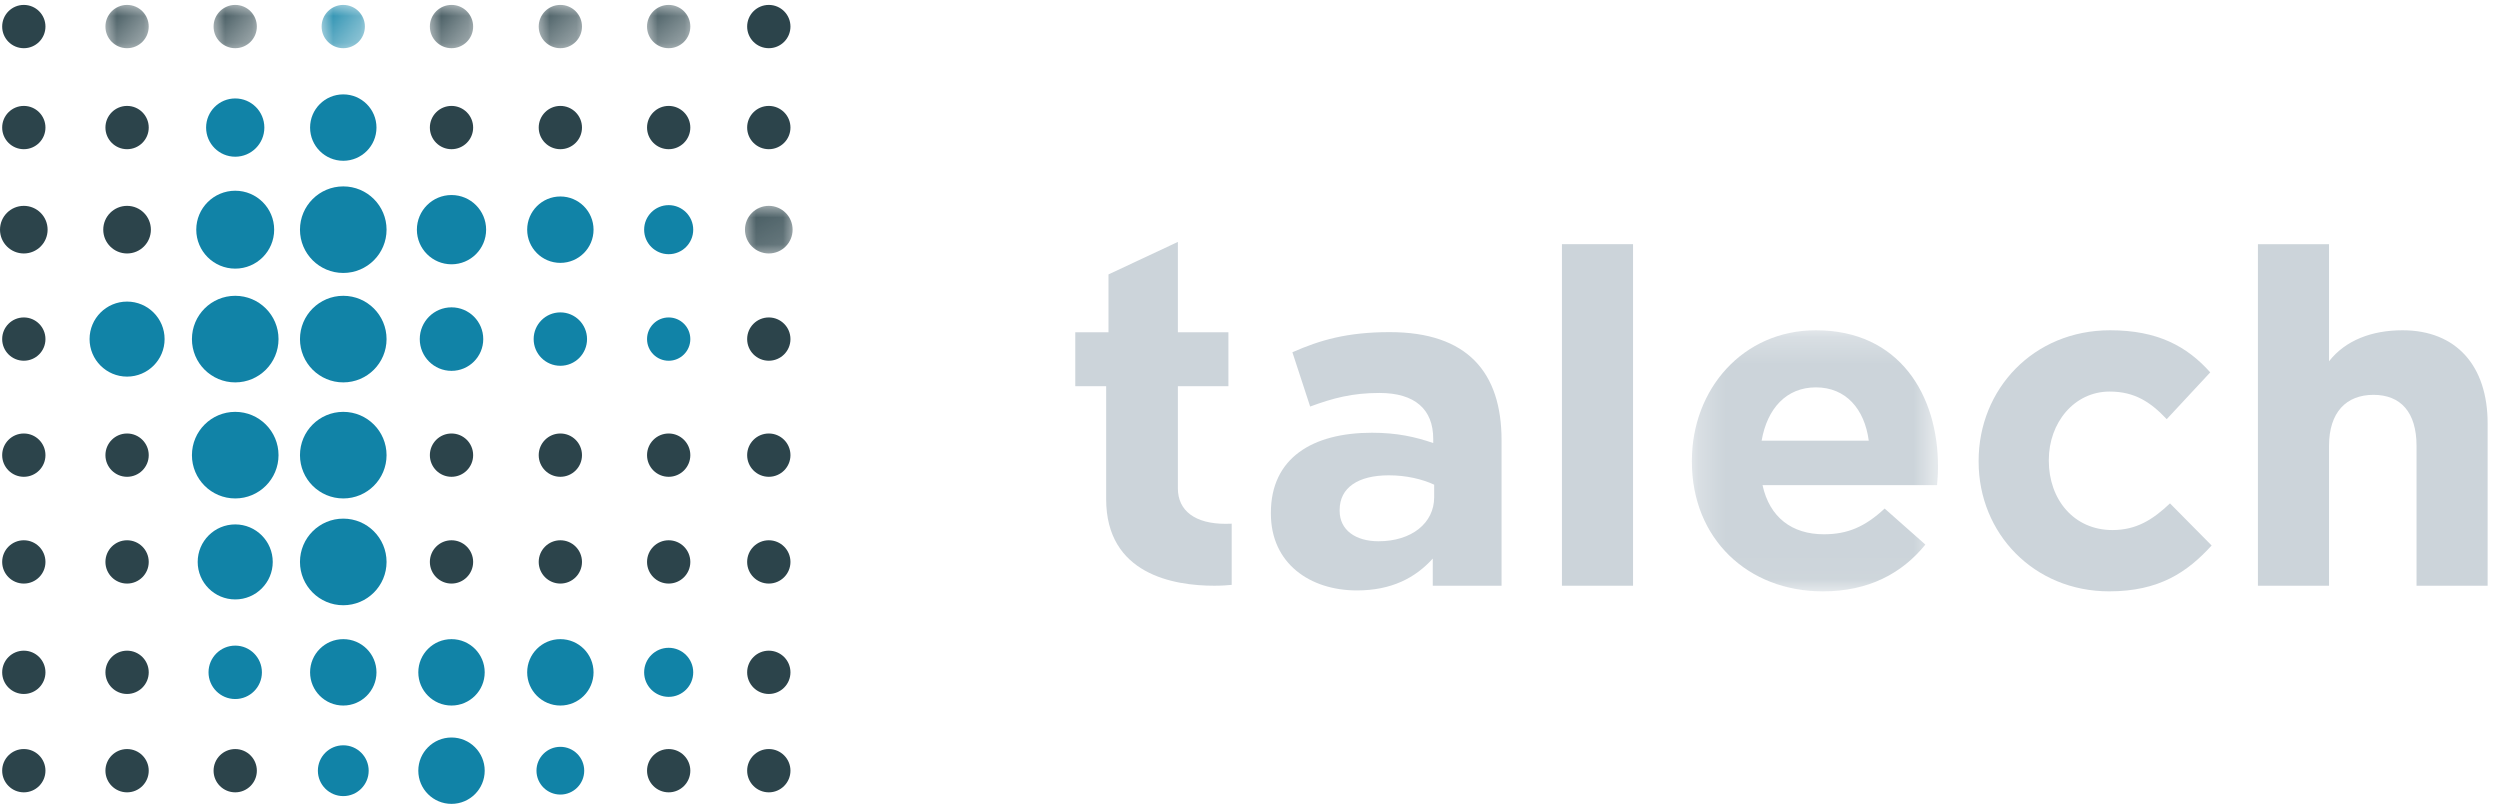 <?xml version="1.0" encoding="UTF-8"?>
<svg width="93px" height="30px" viewBox="0 0 93 30" version="1.1" xmlns="http://www.w3.org/2000/svg" xmlns:xlink="http://www.w3.org/1999/xlink">
    <title>Group</title>
    <defs>
        <polygon id="path-1" points="1.684 0.096 0.074 0.096 0.074 1.706 1.684 1.706 1.684 0.096"></polygon>
        <polygon id="path-3" points="1.691 0.096 0.081 0.096 0.081 1.706 1.691 1.706 1.691 0.096"></polygon>
        <polygon id="path-5" points="1.689 0.096 0.079 0.096 0.079 1.706 1.689 1.706 1.689 0.096"></polygon>
        <polygon id="path-7" points="1.686 0.096 0.076 0.096 0.076 1.706 1.686 1.706 1.686 0.096"></polygon>
        <polygon id="path-9" points="1.711 0.096 0.101 0.096 0.101 1.706 1.711 1.706 1.711 0.096"></polygon>
        <polygon id="path-11" points="1.717 0.096 0.106 0.096 0.106 1.706 1.717 1.706 1.717 0.096"></polygon>
        <polygon id="path-13" points="1.863 1.842 1.863 0.071 0.091 0.071 0.091 1.842 1.863 1.842"></polygon>
        <polygon id="path-15" points="0.257 9.957 9.413 9.957 9.413 0.245 0.257 0.245 0.257 9.957"></polygon>
    </defs>
    <g id="Symbols" stroke="none" stroke-width="1" fill="none" fill-rule="evenodd">
        <g id="old/Navigation/Reports" transform="translate(-8, -10)">
            <g id="Group" transform="translate(8, 10)">
                <g id="Page-1">
                    <g id="Group-3" transform="translate(11.89, 0.087)">
                        <mask id="mask-2" fill="white">
                            <use xlink:href="#path-1"></use>
                        </mask>
                        <g id="Clip-2"></g>
                        <path d="M1.684,0.901 C1.684,1.346 1.324,1.706 0.879,1.706 C0.435,1.706 0.074,1.346 0.074,0.901 C0.074,0.456 0.435,0.096 0.879,0.096 C1.324,0.096 1.684,0.456 1.684,0.901" id="Fill-1" fill="#1183A7" mask="url(#mask-2)"></path>
                    </g>
                    <path d="M14.005,4.746 C14.005,5.427 13.452,5.981 12.77,5.981 C12.088,5.981 11.535,5.427 11.535,4.746 C11.535,4.064 12.088,3.511 12.77,3.511 C13.452,3.511 14.005,4.064 14.005,4.746" id="Fill-4" fill="#1183A7"></path>
                    <path d="M14.38,8.544 C14.38,9.433 13.659,10.154 12.77,10.154 C11.88,10.154 11.159,9.433 11.159,8.544 C11.159,7.654 11.88,6.934 12.77,6.934 C13.659,6.934 14.38,7.654 14.38,8.544" id="Fill-6" fill="#1183A7"></path>
                    <path d="M14.38,12.614 C14.38,13.504 13.659,14.225 12.77,14.225 C11.88,14.225 11.159,13.504 11.159,12.614 C11.159,11.725 11.88,11.004 12.77,11.004 C13.659,11.004 14.38,11.725 14.38,12.614" id="Fill-8" fill="#1183A7"></path>
                    <path d="M10.361,12.614 C10.361,13.504 9.64,14.225 8.751,14.225 C7.861,14.225 7.14,13.504 7.14,12.614 C7.14,11.725 7.861,11.004 8.751,11.004 C9.64,11.004 10.361,11.725 10.361,12.614" id="Fill-10" fill="#1183A7"></path>
                    <path d="M14.38,16.932 C14.38,17.821 13.659,18.542 12.77,18.542 C11.88,18.542 11.159,17.821 11.159,16.932 C11.159,16.042 11.88,15.321 12.77,15.321 C13.659,15.321 14.38,16.042 14.38,16.932" id="Fill-12" fill="#1183A7"></path>
                    <path d="M14.38,20.904 C14.38,21.793 13.659,22.515 12.77,22.515 C11.88,22.515 11.159,21.793 11.159,20.904 C11.159,20.014 11.88,19.293 12.77,19.293 C13.659,19.293 14.38,20.014 14.38,20.904" id="Fill-14" fill="#1183A7"></path>
                    <path d="M10.361,16.932 C10.361,17.821 9.64,18.542 8.751,18.542 C7.861,18.542 7.14,17.821 7.14,16.932 C7.14,16.042 7.861,15.321 8.751,15.321 C9.64,15.321 10.361,16.042 10.361,16.932" id="Fill-16" fill="#1183A7"></path>
                    <path d="M10.199,8.544 C10.199,9.344 9.55,9.993 8.751,9.993 C7.95,9.993 7.301,9.344 7.301,8.544 C7.301,7.744 7.95,7.095 8.751,7.095 C9.55,7.095 10.199,7.744 10.199,8.544" id="Fill-18" fill="#1183A7"></path>
                    <path d="M6.123,12.614 C6.123,13.385 5.498,14.01 4.727,14.01 C3.956,14.01 3.332,13.385 3.332,12.614 C3.332,11.844 3.956,11.219 4.727,11.219 C5.498,11.219 6.123,11.844 6.123,12.614" id="Fill-20" fill="#1183A7"></path>
                    <path d="M10.146,20.904 C10.146,21.674 9.521,22.299 8.751,22.299 C7.979,22.299 7.354,21.674 7.354,20.904 C7.354,20.133 7.979,19.508 8.751,19.508 C9.521,19.508 10.146,20.133 10.146,20.904" id="Fill-22" fill="#1183A7"></path>
                    <path d="M18.084,8.544 C18.084,9.255 17.507,9.832 16.796,9.832 C16.085,9.832 15.508,9.255 15.508,8.544 C15.508,7.832 16.085,7.255 16.796,7.255 C17.507,7.255 18.084,7.832 18.084,8.544" id="Fill-24" fill="#1183A7"></path>
                    <path d="M22.08,8.544 C22.08,9.226 21.527,9.779 20.845,9.779 C20.164,9.779 19.611,9.226 19.611,8.544 C19.611,7.862 20.164,7.309 20.845,7.309 C21.527,7.309 22.08,7.862 22.08,8.544" id="Fill-26" fill="#1183A7"></path>
                    <path d="M14.005,25.011 C14.005,25.692 13.451,26.246 12.77,26.246 C12.088,26.246 11.535,25.692 11.535,25.011 C11.535,24.329 12.088,23.776 12.77,23.776 C13.451,23.776 14.005,24.329 14.005,25.011" id="Fill-28" fill="#1183A7"></path>
                    <path d="M18.031,25.011 C18.031,25.692 17.477,26.246 16.796,26.246 C16.114,26.246 15.561,25.692 15.561,25.011 C15.561,24.329 16.114,23.776 16.796,23.776 C17.477,23.776 18.031,24.329 18.031,25.011" id="Fill-30" fill="#1183A7"></path>
                    <path d="M18.031,28.67 C18.031,29.352 17.477,29.904 16.796,29.904 C16.114,29.904 15.561,29.352 15.561,28.67 C15.561,27.988 16.114,27.435 16.796,27.435 C17.477,27.435 18.031,27.988 18.031,28.67" id="Fill-32" fill="#1183A7"></path>
                    <path d="M21.733,28.67 C21.733,29.16 21.336,29.558 20.845,29.558 C20.355,29.558 19.957,29.16 19.957,28.67 C19.957,28.179 20.355,27.782 20.845,27.782 C21.336,27.782 21.733,28.179 21.733,28.67" id="Fill-34" fill="#1183A7"></path>
                    <path d="M25.788,8.544 C25.788,9.048 25.378,9.456 24.875,9.456 C24.371,9.456 23.962,9.048 23.962,8.544 C23.962,8.04 24.371,7.631 24.875,7.631 C25.378,7.631 25.788,8.04 25.788,8.544" id="Fill-36" fill="#1183A7"></path>
                    <path d="M22.08,25.011 C22.08,25.692 21.527,26.246 20.845,26.246 C20.164,26.246 19.611,25.692 19.611,25.011 C19.611,24.329 20.164,23.776 20.845,23.776 C21.527,23.776 22.08,24.329 22.08,25.011" id="Fill-38" fill="#1183A7"></path>
                    <path d="M25.788,25.011 C25.788,25.515 25.378,25.923 24.875,25.923 C24.371,25.923 23.962,25.515 23.962,25.011 C23.962,24.507 24.371,24.098 24.875,24.098 C25.378,24.098 25.788,24.507 25.788,25.011" id="Fill-40" fill="#1183A7"></path>
                    <path d="M17.977,12.614 C17.977,13.267 17.448,13.796 16.796,13.796 C16.144,13.796 15.615,13.267 15.615,12.614 C15.615,11.962 16.144,11.433 16.796,11.433 C17.448,11.433 17.977,11.962 17.977,12.614" id="Fill-42" fill="#1183A7"></path>
                    <path d="M21.838,12.614 C21.838,13.163 21.394,13.607 20.845,13.607 C20.297,13.607 19.852,13.163 19.852,12.614 C19.852,12.066 20.297,11.621 20.845,11.621 C21.394,11.621 21.838,12.066 21.838,12.614" id="Fill-44" fill="#1183A7"></path>
                    <path d="M9.743,25.011 C9.743,25.559 9.298,26.004 8.751,26.004 C8.202,26.004 7.757,25.559 7.757,25.011 C7.757,24.462 8.202,24.017 8.751,24.017 C9.298,24.017 9.743,24.462 9.743,25.011" id="Fill-46" fill="#1183A7"></path>
                    <path d="M25.68,12.614 C25.68,13.059 25.319,13.42 24.875,13.42 C24.43,13.42 24.07,13.059 24.07,12.614 C24.07,12.17 24.43,11.809 24.875,11.809 C25.319,11.809 25.68,12.17 25.68,12.614" id="Fill-48" fill="#1183A7"></path>
                    <path d="M13.715,28.67 C13.715,29.191 13.291,29.615 12.77,29.615 C12.248,29.615 11.825,29.191 11.825,28.67 C11.825,28.148 12.248,27.725 12.77,27.725 C13.291,27.725 13.715,28.148 13.715,28.67" id="Fill-50" fill="#1183A7"></path>
                    <path d="M9.834,4.746 C9.834,5.344 9.349,5.83 8.751,5.83 C8.152,5.83 7.667,5.344 7.667,4.746 C7.667,4.147 8.152,3.662 8.751,3.662 C9.349,3.662 9.834,4.147 9.834,4.746" id="Fill-52" fill="#1183A7"></path>
                    <g id="Group-136" transform="translate(0, 0.087)">
                        <g id="Group-56" transform="translate(3.841, 0)">
                            <mask id="mask-4" fill="white">
                                <use xlink:href="#path-3"></use>
                            </mask>
                            <g id="Clip-55"></g>
                            <path d="M1.691,0.901 C1.691,1.346 1.331,1.706 0.886,1.706 C0.441,1.706 0.081,1.346 0.081,0.901 C0.081,0.456 0.441,0.096 0.886,0.096 C1.331,0.096 1.691,0.456 1.691,0.901" id="Fill-54" fill="#2C444B" mask="url(#mask-4)"></path>
                        </g>
                        <g id="Group-59" transform="translate(7.866, 0)">
                            <mask id="mask-6" fill="white">
                                <use xlink:href="#path-5"></use>
                            </mask>
                            <g id="Clip-58"></g>
                            <path d="M1.689,0.901 C1.689,1.346 1.329,1.706 0.885,1.706 C0.439,1.706 0.079,1.346 0.079,0.901 C0.079,0.456 0.439,0.096 0.885,0.096 C1.329,0.096 1.689,0.456 1.689,0.901" id="Fill-57" fill="#2C444B" mask="url(#mask-6)"></path>
                        </g>
                        <g id="Group-62" transform="translate(15.915, 0)">
                            <mask id="mask-8" fill="white">
                                <use xlink:href="#path-7"></use>
                            </mask>
                            <g id="Clip-61"></g>
                            <path d="M1.686,0.901 C1.686,1.346 1.326,1.706 0.882,1.706 C0.437,1.706 0.076,1.346 0.076,0.901 C0.076,0.456 0.437,0.096 0.882,0.096 C1.326,0.096 1.686,0.456 1.686,0.901" id="Fill-60" fill="#2C444B" mask="url(#mask-8)"></path>
                        </g>
                        <g id="Group-65" transform="translate(19.939, 0)">
                            <mask id="mask-10" fill="white">
                                <use xlink:href="#path-9"></use>
                            </mask>
                            <g id="Clip-64"></g>
                            <path d="M1.711,0.901 C1.711,1.346 1.352,1.706 0.906,1.706 C0.462,1.706 0.101,1.346 0.101,0.901 C0.101,0.456 0.462,0.096 0.906,0.096 C1.352,0.096 1.711,0.456 1.711,0.901" id="Fill-63" fill="#2C444B" mask="url(#mask-10)"></path>
                        </g>
                        <g id="Group-68" transform="translate(23.963, 0)">
                            <mask id="mask-12" fill="white">
                                <use xlink:href="#path-11"></use>
                            </mask>
                            <g id="Clip-67"></g>
                            <path d="M1.717,0.901 C1.717,1.346 1.356,1.706 0.911,1.706 C0.467,1.706 0.106,1.346 0.106,0.901 C0.106,0.456 0.467,0.096 0.911,0.096 C1.356,0.096 1.717,0.456 1.717,0.901" id="Fill-66" fill="#2C444B" mask="url(#mask-12)"></path>
                        </g>
                        <path d="M5.533,4.658 C5.533,5.103 5.172,5.463 4.727,5.463 C4.282,5.463 3.922,5.103 3.922,4.658 C3.922,4.214 4.282,3.853 4.727,3.853 C5.172,3.853 5.533,4.214 5.533,4.658" id="Fill-69" fill="#2C444B"></path>
                        <path d="M17.601,4.658 C17.601,5.103 17.241,5.463 16.796,5.463 C16.351,5.463 15.991,5.103 15.991,4.658 C15.991,4.214 16.351,3.853 16.796,3.853 C17.241,3.853 17.601,4.214 17.601,4.658" id="Fill-71" fill="#2C444B"></path>
                        <path d="M21.65,4.658 C21.65,5.103 21.291,5.463 20.845,5.463 C20.401,5.463 20.04,5.103 20.04,4.658 C20.04,4.214 20.401,3.853 20.845,3.853 C21.291,3.853 21.65,4.214 21.65,4.658" id="Fill-73" fill="#2C444B"></path>
                        <path d="M25.68,4.658 C25.68,5.103 25.319,5.463 24.875,5.463 C24.43,5.463 24.07,5.103 24.07,4.658 C24.07,4.214 24.43,3.853 24.875,3.853 C25.319,3.853 25.68,4.214 25.68,4.658" id="Fill-75" fill="#2C444B"></path>
                        <path d="M5.613,8.457 C5.613,8.946 5.217,9.342 4.727,9.342 C4.238,9.342 3.841,8.946 3.841,8.457 C3.841,7.967 4.238,7.571 4.727,7.571 C5.217,7.571 5.613,7.967 5.613,8.457" id="Fill-77" fill="#2C444B"></path>
                        <path d="M5.533,16.845 C5.533,17.289 5.172,17.65 4.727,17.65 C4.282,17.65 3.922,17.289 3.922,16.845 C3.922,16.4 4.282,16.039 4.727,16.039 C5.172,16.039 5.533,16.4 5.533,16.845" id="Fill-79" fill="#2C444B"></path>
                        <path d="M17.601,16.845 C17.601,17.289 17.241,17.65 16.796,17.65 C16.351,17.65 15.991,17.289 15.991,16.845 C15.991,16.4 16.351,16.039 16.796,16.039 C17.241,16.039 17.601,16.4 17.601,16.845" id="Fill-81" fill="#2C444B"></path>
                        <path d="M21.65,16.845 C21.65,17.289 21.291,17.65 20.845,17.65 C20.401,17.65 20.04,17.289 20.04,16.845 C20.04,16.4 20.401,16.039 20.845,16.039 C21.291,16.039 21.65,16.4 21.65,16.845" id="Fill-83" fill="#2C444B"></path>
                        <path d="M25.68,16.845 C25.68,17.289 25.319,17.65 24.875,17.65 C24.43,17.65 24.07,17.289 24.07,16.845 C24.07,16.4 24.43,16.039 24.875,16.039 C25.319,16.039 25.68,16.4 25.68,16.845" id="Fill-85" fill="#2C444B"></path>
                        <path d="M5.533,20.817 C5.533,21.261 5.172,21.622 4.727,21.622 C4.282,21.622 3.922,21.261 3.922,20.817 C3.922,20.372 4.282,20.011 4.727,20.011 C5.172,20.011 5.533,20.372 5.533,20.817" id="Fill-87" fill="#2C444B"></path>
                        <path d="M17.601,20.817 C17.601,21.261 17.241,21.622 16.796,21.622 C16.351,21.622 15.991,21.261 15.991,20.817 C15.991,20.372 16.351,20.011 16.796,20.011 C17.241,20.011 17.601,20.372 17.601,20.817" id="Fill-89" fill="#2C444B"></path>
                        <path d="M21.65,20.817 C21.65,21.261 21.291,21.622 20.845,21.622 C20.401,21.622 20.04,21.261 20.04,20.817 C20.04,20.372 20.401,20.011 20.845,20.011 C21.291,20.011 21.65,20.372 21.65,20.817" id="Fill-91" fill="#2C444B"></path>
                        <path d="M25.68,20.817 C25.68,21.261 25.319,21.622 24.875,21.622 C24.43,21.622 24.07,21.261 24.07,20.817 C24.07,20.372 24.43,20.011 24.875,20.011 C25.319,20.011 25.68,20.372 25.68,20.817" id="Fill-93" fill="#2C444B"></path>
                        <path d="M5.533,24.924 C5.533,25.367 5.172,25.729 4.727,25.729 C4.282,25.729 3.922,25.367 3.922,24.924 C3.922,24.479 4.282,24.118 4.727,24.118 C5.172,24.118 5.533,24.479 5.533,24.924" id="Fill-95" fill="#2C444B"></path>
                        <path d="M5.533,28.583 C5.533,29.027 5.172,29.388 4.727,29.388 C4.282,29.388 3.922,29.027 3.922,28.583 C3.922,28.138 4.282,27.778 4.727,27.778 C5.172,27.778 5.533,28.138 5.533,28.583" id="Fill-97" fill="#2C444B"></path>
                        <path d="M1.691,4.658 C1.691,5.103 1.331,5.463 0.886,5.463 C0.441,5.463 0.081,5.103 0.081,4.658 C0.081,4.214 0.441,3.853 0.886,3.853 C1.331,3.853 1.691,4.214 1.691,4.658" id="Fill-99" fill="#2C444B"></path>
                        <path d="M1.691,0.901 C1.691,1.346 1.331,1.706 0.886,1.706 C0.441,1.706 0.081,1.346 0.081,0.901 C0.081,0.456 0.441,0.096 0.886,0.096 C1.331,0.096 1.691,0.456 1.691,0.901" id="Fill-101" fill="#2C444B"></path>
                        <path d="M1.771,8.457 C1.771,8.946 1.375,9.342 0.886,9.342 C0.397,9.342 1.82926829e-05,8.946 1.82926829e-05,8.457 C1.82926829e-05,7.967 0.397,7.571 0.886,7.571 C1.375,7.571 1.771,7.967 1.771,8.457" id="Fill-103" fill="#2C444B"></path>
                        <path d="M1.691,16.845 C1.691,17.289 1.331,17.65 0.886,17.65 C0.441,17.65 0.081,17.289 0.081,16.845 C0.081,16.4 0.441,16.039 0.886,16.039 C1.331,16.039 1.691,16.4 1.691,16.845" id="Fill-105" fill="#2C444B"></path>
                        <path d="M1.691,12.527 C1.691,12.972 1.331,13.332 0.886,13.332 C0.441,13.332 0.081,12.972 0.081,12.527 C0.081,12.083 0.441,11.722 0.886,11.722 C1.331,11.722 1.691,12.083 1.691,12.527" id="Fill-107" fill="#2C444B"></path>
                        <path d="M1.691,20.817 C1.691,21.261 1.331,21.622 0.886,21.622 C0.441,21.622 0.081,21.261 0.081,20.817 C0.081,20.372 0.441,20.011 0.886,20.011 C1.331,20.011 1.691,20.372 1.691,20.817" id="Fill-109" fill="#2C444B"></path>
                        <path d="M1.691,24.924 C1.691,25.367 1.331,25.729 0.886,25.729 C0.441,25.729 0.081,25.367 0.081,24.924 C0.081,24.479 0.441,24.118 0.886,24.118 C1.331,24.118 1.691,24.479 1.691,24.924" id="Fill-111" fill="#2C444B"></path>
                        <path d="M1.691,28.582 C1.691,29.026 1.331,29.388 0.886,29.388 C0.441,29.388 0.081,29.026 0.081,28.582 C0.081,28.138 0.441,27.777 0.886,27.777 C1.331,27.777 1.691,28.138 1.691,28.582" id="Fill-113" fill="#2C444B"></path>
                        <path d="M29.405,4.658 C29.405,5.103 29.044,5.463 28.6,5.463 C28.154,5.463 27.794,5.103 27.794,4.658 C27.794,4.214 28.154,3.853 28.6,3.853 C29.044,3.853 29.405,4.214 29.405,4.658" id="Fill-115" fill="#2C444B"></path>
                        <path d="M29.405,0.901 C29.405,1.346 29.044,1.706 28.6,1.706 C28.154,1.706 27.794,1.346 27.794,0.901 C27.794,0.456 28.154,0.096 28.6,0.096 C29.044,0.096 29.405,0.456 29.405,0.901" id="Fill-117" fill="#2C444B"></path>
                        <g id="Group-121" transform="translate(27.622, 7.5)">
                            <mask id="mask-14" fill="white">
                                <use xlink:href="#path-13"></use>
                            </mask>
                            <g id="Clip-120"></g>
                            <path d="M1.863,0.957 C1.863,1.446 1.467,1.842 0.977,1.842 C0.488,1.842 0.091,1.446 0.091,0.957 C0.091,0.467 0.488,0.071 0.977,0.071 C1.467,0.071 1.863,0.467 1.863,0.957" id="Fill-119" fill="#2C444B" mask="url(#mask-14)"></path>
                        </g>
                        <path d="M29.405,16.845 C29.405,17.289 29.044,17.65 28.6,17.65 C28.154,17.65 27.794,17.289 27.794,16.845 C27.794,16.4 28.154,16.039 28.6,16.039 C29.044,16.039 29.405,16.4 29.405,16.845" id="Fill-122" fill="#2C444B"></path>
                        <path d="M29.405,12.527 C29.405,12.972 29.044,13.332 28.6,13.332 C28.154,13.332 27.794,12.972 27.794,12.527 C27.794,12.083 28.154,11.722 28.6,11.722 C29.044,11.722 29.405,12.083 29.405,12.527" id="Fill-124" fill="#2C444B"></path>
                        <path d="M29.405,20.817 C29.405,21.261 29.044,21.622 28.6,21.622 C28.154,21.622 27.794,21.261 27.794,20.817 C27.794,20.372 28.154,20.011 28.6,20.011 C29.044,20.011 29.405,20.372 29.405,20.817" id="Fill-126" fill="#2C444B"></path>
                        <path d="M29.405,24.924 C29.405,25.367 29.044,25.729 28.6,25.729 C28.154,25.729 27.794,25.367 27.794,24.924 C27.794,24.479 28.154,24.118 28.6,24.118 C29.044,24.118 29.405,24.479 29.405,24.924" id="Fill-128" fill="#2C444B"></path>
                        <path d="M29.405,28.582 C29.405,29.026 29.044,29.388 28.6,29.388 C28.154,29.388 27.794,29.026 27.794,28.582 C27.794,28.138 28.154,27.777 28.6,27.777 C29.044,27.777 29.405,28.138 29.405,28.582" id="Fill-130" fill="#2C444B"></path>
                        <path d="M9.555,28.583 C9.555,29.027 9.194,29.388 8.751,29.388 C8.305,29.388 7.945,29.027 7.945,28.583 C7.945,28.138 8.305,27.778 8.751,27.778 C9.194,27.778 9.555,28.138 9.555,28.583" id="Fill-132" fill="#2C444B"></path>
                        <path d="M25.68,28.583 C25.68,29.027 25.319,29.388 24.875,29.388 C24.43,29.388 24.07,29.027 24.07,28.583 C24.07,28.138 24.43,27.778 24.875,27.778 C25.319,27.778 25.68,28.138 25.68,28.583" id="Fill-134" fill="#2C444B"></path>
                    </g>
                </g>
                <g transform="translate(40, 8)" id="Group-13">
                    <g transform="translate(0, 0.998)">
                        <path d="M5.172,12.791 C3.67,12.791 1.149,12.372 1.149,9.569 L1.149,5.369 L5.53191489e-05,5.369 L5.53191489e-05,3.362 L1.236,3.362 L1.236,1.21 L3.817,0.001 L3.817,3.362 L5.697,3.362 L5.697,5.369 L3.817,5.369 L3.817,9.168 C3.817,10.007 4.463,10.488 5.59,10.488 C5.678,10.488 5.756,10.486 5.819,10.483 L5.819,12.759 C5.681,12.773 5.453,12.791 5.172,12.791" id="Fill-2" fill="#CCD4DA"></path>
                        <path d="M13.351,9.032 C12.898,8.822 12.307,8.684 11.663,8.684 C10.531,8.684 9.835,9.136 9.835,9.971 L9.835,10.006 C9.835,10.72 10.427,11.137 11.28,11.137 C12.515,11.137 13.351,10.459 13.351,9.501 L13.351,9.032 Z M13.299,12.791 L13.299,11.781 C12.655,12.495 11.767,12.966 10.479,12.966 C8.721,12.966 7.277,11.955 7.277,10.11 L7.277,10.076 C7.277,8.039 8.826,7.1 11.036,7.1 C11.976,7.1 12.655,7.256 13.316,7.483 L13.316,7.326 C13.316,6.23 12.637,5.62 11.315,5.62 C10.305,5.62 9.592,5.811 8.738,6.125 L8.077,4.106 C9.104,3.653 10.114,3.357 11.698,3.357 C14.587,3.357 15.858,4.854 15.858,7.378 L15.858,12.791 L13.299,12.791 Z" id="Fill-4" fill="#CCD4DA"></path>
                        <g id="Group-8" transform="translate(22.681, 3.043)">
                            <mask id="mask-16" fill="white">
                                <use xlink:href="#path-15"></use>
                            </mask>
                            <g id="Clip-7"></g>
                            <path d="M4.87,2.369 C3.773,2.369 3.06,3.152 2.851,4.353 L6.837,4.353 C6.68,3.17 5.984,2.369 4.87,2.369 M9.378,6.006 L2.885,6.006 C3.147,7.207 3.982,7.834 5.166,7.834 C6.053,7.834 6.697,7.555 7.428,6.877 L8.943,8.217 C8.072,9.296 6.819,9.958 5.131,9.958 C2.328,9.958 0.257,7.991 0.257,5.136 L0.257,5.101 C0.257,2.438 2.154,0.245 4.87,0.245 C7.986,0.245 9.413,2.665 9.413,5.31 L9.413,5.345 C9.413,5.606 9.395,5.763 9.378,6.006" id="Fill-6" fill="#CCD4DA" mask="url(#mask-16)"></path>
                        </g>
                        <path d="M38.461,13 C35.659,13 33.605,10.842 33.605,8.178 L33.605,8.144 C33.605,5.481 35.642,3.288 38.496,3.288 C40.254,3.288 41.351,3.879 42.221,4.854 L40.602,6.595 C40.01,5.968 39.419,5.568 38.479,5.568 C37.156,5.568 36.216,6.734 36.216,8.109 L36.216,8.144 C36.216,9.571 37.139,10.72 38.583,10.72 C39.471,10.72 40.08,10.337 40.724,9.728 L42.273,11.294 C41.368,12.286 40.324,13 38.461,13" id="Fill-9" fill="#CCD4DA"></path>
                        <path d="M49.895,12.791 L49.895,7.587 C49.895,6.334 49.303,5.69 48.294,5.69 C47.284,5.69 46.64,6.334 46.64,7.587 L46.64,12.791 L43.995,12.791 L43.995,0.085 L46.64,0.085 L46.64,4.442 C47.25,3.659 48.235,3.288 49.373,3.288 C51.374,3.288 52.54,4.611 52.54,6.751 L52.54,12.791 L49.895,12.791 Z" id="Fill-11" fill="#CCD4DA"></path>
                        <polygon id="Fill-1" fill="#CCD4DA" points="18.104 12.791 20.749 12.791 20.749 0.085 18.104 0.085"></polygon>
                    </g>
                </g>
            </g>
        </g>
    </g>
</svg>

